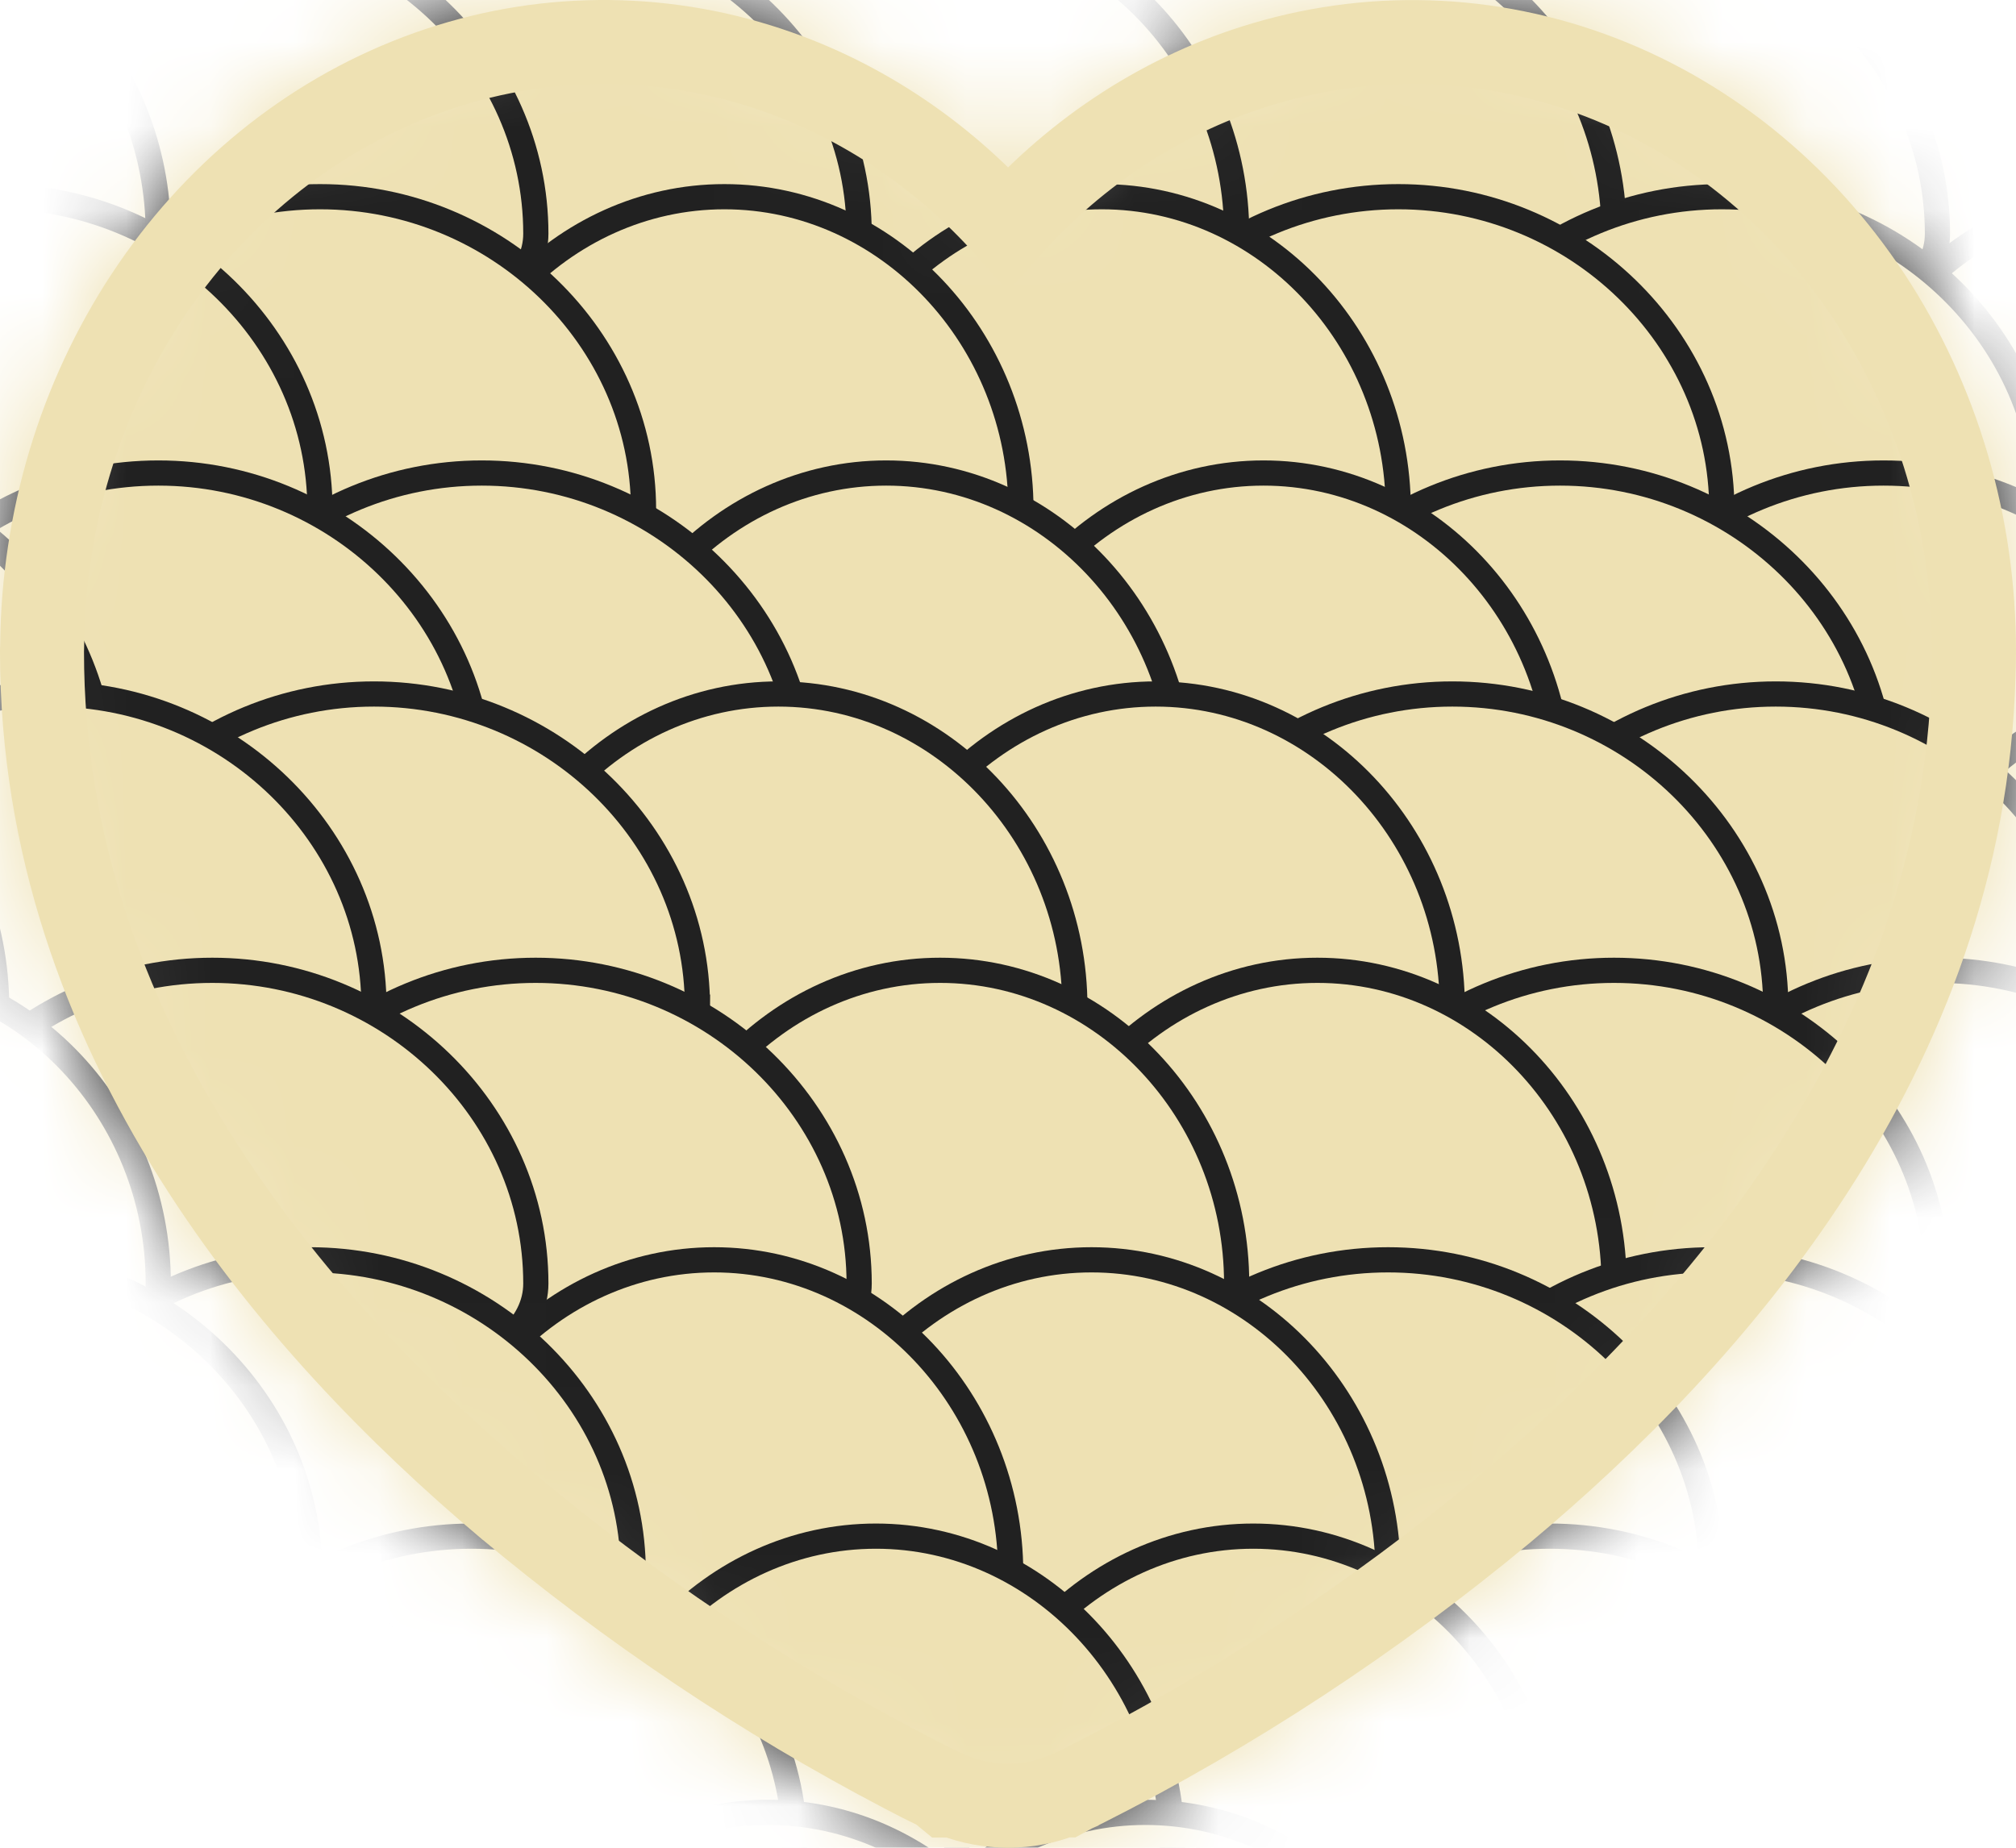 <svg width="24" height="22" viewBox="0 0 24 22" fill="none" xmlns="http://www.w3.org/2000/svg">
<mask id="mask0_4745_13724" style="mask-type:alpha" maskUnits="userSpaceOnUse" x="0" y="0" width="24" height="22">
<path d="M17.897 17.982L17.898 17.981C20.381 15.906 23.372 12.532 23.494 8.044C23.551 6.532 23.169 5.035 22.4 3.766C21.629 2.496 20.506 1.515 19.185 0.972C17.862 0.428 16.414 0.353 15.048 0.758C13.881 1.104 12.831 1.784 12.001 2.716C11.191 1.806 10.171 1.136 9.036 0.782C7.704 0.367 6.285 0.411 4.978 0.908C3.671 1.404 2.544 2.325 1.746 3.538C0.949 4.749 0.516 6.194 0.502 7.676L0.5 7.748L0.5 7.748V7.76C0.5 12.343 3.514 15.795 6.025 17.915L6.027 17.916C7.499 19.149 9.086 20.212 10.761 21.089C10.9 21.163 11.04 21.234 11.181 21.301L11.276 21.379H11.357C11.563 21.459 11.781 21.5 12.002 21.5C12.223 21.5 12.441 21.458 12.646 21.377H12.675L12.78 21.32L12.789 21.316C12.79 21.315 12.791 21.315 12.793 21.314C12.81 21.306 12.856 21.286 12.903 21.261C14.672 20.367 16.347 19.268 17.897 17.982Z" fill="#212121" stroke="#F9F8F4"/>
</mask>
<g mask="url(#mask0_4745_13724)">
<path d="M29.484 -0.508C29.484 1.538 22.424 1.538 22.424 -0.508C22.424 -2.554 24.017 -4.237 25.954 -4.237C27.89 -4.237 29.484 -2.554 29.484 -0.508Z" fill="#EEE1B3" stroke="#212121" stroke-width="0.3" stroke-miterlimit="10"/>
<path d="M24.991 -0.508C24.991 1.538 17.289 1.538 17.289 -0.508C17.289 -2.554 19.027 -4.237 21.14 -4.237C23.253 -4.237 24.991 -2.554 24.991 -0.508H24.991Z" fill="#EEE1B3" stroke="#212121" stroke-width="0.3" stroke-miterlimit="10"/>
<path d="M26.917 2.782C26.917 4.827 19.215 4.827 19.215 2.782C19.215 0.736 20.953 -0.947 23.066 -0.947C25.178 -0.947 26.917 0.736 26.917 2.782H26.917Z" fill="#EEE1B3" stroke="#212121" stroke-width="0.3" stroke-miterlimit="10"/>
<path d="M21.14 -0.508C21.14 1.538 13.438 1.538 13.438 -0.508C13.438 -2.553 15.177 -4.237 17.29 -4.237C19.402 -4.237 21.14 -2.553 21.14 -0.508Z" fill="#EEE1B3" stroke="#212121" stroke-width="0.3" stroke-miterlimit="10"/>
<path d="M23.065 2.782C23.065 4.827 15.363 4.827 15.363 2.782C15.363 0.736 17.102 -0.947 19.214 -0.947C21.327 -0.947 23.065 0.736 23.065 2.782Z" fill="#EEE1B3" stroke="#212121" stroke-width="0.3" stroke-miterlimit="10"/>
<path d="M17.289 -0.508C17.289 1.538 10.229 1.538 10.229 -0.508C10.229 -2.554 11.822 -4.237 13.758 -4.237C15.695 -4.237 17.289 -2.554 17.289 -0.508Z" fill="#EEE1B3" stroke="#212121" stroke-width="0.3" stroke-miterlimit="10"/>
<path d="M19.215 2.782C19.215 4.827 12.154 4.827 12.154 2.782C12.154 0.736 13.748 -0.947 15.684 -0.947C17.621 -0.947 19.215 0.736 19.215 2.782Z" fill="#EEE1B3" stroke="#212121" stroke-width="0.3" stroke-miterlimit="10"/>
<path d="M12.796 -0.508C12.796 1.538 5.736 1.538 5.736 -0.508C5.736 -2.554 7.33 -4.237 9.266 -4.237C11.203 -4.237 12.796 -2.554 12.796 -0.508Z" fill="#EEE1B3" stroke="#212121" stroke-width="0.3" stroke-miterlimit="10"/>
<path d="M14.722 2.782C14.722 4.827 7.662 4.827 7.662 2.782C7.662 0.736 9.256 -0.947 11.192 -0.947C13.129 -0.947 14.722 0.736 14.722 2.782Z" fill="#EEE1B3" stroke="#212121" stroke-width="0.3" stroke-miterlimit="10"/>
<path d="M8.304 -0.508C8.304 1.538 0.602 1.538 0.602 -0.508C0.602 -2.554 2.34 -4.237 4.452 -4.237C6.565 -4.237 8.303 -2.554 8.303 -0.508H8.304Z" fill="#EEE1B3" stroke="#212121" stroke-width="0.3" stroke-miterlimit="10"/>
<path d="M10.228 2.782C10.228 4.827 2.526 4.827 2.526 2.782C2.526 0.736 4.265 -0.947 6.377 -0.947C8.49 -0.947 10.228 0.736 10.228 2.782H10.228Z" fill="#EEE1B3" stroke="#212121" stroke-width="0.3" stroke-miterlimit="10"/>
<path d="M4.452 -0.508C4.452 1.538 -3.25 1.538 -3.25 -0.508C-3.25 -2.553 -1.511 -4.237 0.601 -4.237C2.714 -4.237 4.452 -2.553 4.452 -0.508Z" fill="#EEE1B3" stroke="#212121" stroke-width="0.3" stroke-miterlimit="10"/>
<path d="M6.379 2.782C6.379 4.827 -1.323 4.827 -1.323 2.782C-1.323 0.736 0.415 -0.947 2.528 -0.947C4.64 -0.947 6.379 0.736 6.379 2.782Z" fill="#EEE1B3" stroke="#212121" stroke-width="0.3" stroke-miterlimit="10"/>
<path d="M-0.04 -0.508C-0.04 1.538 -7.101 1.538 -7.101 -0.508C-7.101 -2.553 -5.507 -4.237 -3.57 -4.237C-1.634 -4.237 -0.04 -2.553 -0.04 -0.508Z" fill="#EEE1B3" stroke="#212121" stroke-width="0.3" stroke-miterlimit="10"/>
<path d="M1.884 2.782C1.884 4.827 -5.176 4.827 -5.176 2.782C-5.176 0.736 -3.582 -0.947 -1.646 -0.947C0.291 -0.947 1.884 0.736 1.884 2.782Z" fill="#EEE1B3" stroke="#212121" stroke-width="0.3" stroke-miterlimit="10"/>
<path d="M28.841 6.071C28.841 8.116 21.781 8.116 21.781 6.071C21.781 4.025 23.375 2.342 25.311 2.342C27.248 2.342 28.841 4.025 28.841 6.071Z" fill="#EEE1B3" stroke="#212121" stroke-width="0.3" stroke-miterlimit="10"/>
<path d="M30.766 9.361C30.766 11.406 23.706 11.406 23.706 9.361C23.706 7.315 25.299 5.632 27.236 5.632C29.173 5.632 30.766 7.315 30.766 9.361Z" fill="#EEE1B3" stroke="#212121" stroke-width="0.3" stroke-miterlimit="10"/>
<path d="M24.349 6.071C24.349 8.116 16.646 8.116 16.646 6.071C16.646 4.025 18.385 2.342 20.497 2.342C22.61 2.342 24.348 4.025 24.348 6.071H24.349Z" fill="#EEE1B3" stroke="#212121" stroke-width="0.3" stroke-miterlimit="10"/>
<path d="M26.274 9.361C26.274 11.406 18.572 11.406 18.572 9.361C18.572 7.315 20.311 5.632 22.423 5.632C24.536 5.632 26.274 7.315 26.274 9.361H26.274Z" fill="#EEE1B3" stroke="#212121" stroke-width="0.3" stroke-miterlimit="10"/>
<path d="M20.498 6.071C20.498 8.116 12.796 8.116 12.796 6.071C12.796 4.025 14.534 2.342 16.647 2.342C18.76 2.342 20.498 4.025 20.498 6.071Z" fill="#EEE1B3" stroke="#212121" stroke-width="0.3" stroke-miterlimit="10"/>
<path d="M22.423 9.361C22.423 11.406 14.721 11.406 14.721 9.361C14.721 7.315 16.459 5.632 18.572 5.632C20.684 5.632 22.423 7.315 22.423 9.361Z" fill="#EEE1B3" stroke="#212121" stroke-width="0.3" stroke-miterlimit="10"/>
<path d="M16.646 6.071C16.646 8.116 9.586 8.116 9.586 6.071C9.586 4.025 11.179 2.342 13.116 2.342C15.052 2.342 16.646 4.025 16.646 6.071Z" fill="#EEE1B3" stroke="#212121" stroke-width="0.3" stroke-miterlimit="10"/>
<path d="M18.572 9.361C18.572 11.406 11.512 11.406 11.512 9.361C11.512 7.315 13.105 5.632 15.042 5.632C16.978 5.632 18.572 7.315 18.572 9.361Z" fill="#EEE1B3" stroke="#212121" stroke-width="0.3" stroke-miterlimit="10"/>
<path d="M12.154 6.071C12.154 8.116 5.094 8.116 5.094 6.071C5.094 4.025 6.687 2.342 8.624 2.342C10.56 2.342 12.154 4.025 12.154 6.071Z" fill="#EEE1B3" stroke="#212121" stroke-width="0.3" stroke-miterlimit="10"/>
<path d="M14.08 9.361C14.08 11.406 7.02 11.406 7.02 9.361C7.02 7.315 8.613 5.632 10.55 5.632C12.486 5.632 14.08 7.315 14.08 9.361Z" fill="#EEE1B3" stroke="#212121" stroke-width="0.3" stroke-miterlimit="10"/>
<path d="M7.661 6.071C7.661 8.116 -0.041 8.116 -0.041 6.071C-0.041 4.025 1.697 2.342 3.81 2.342C5.922 2.342 7.661 4.025 7.661 6.071H7.661Z" fill="#EEE1B3" stroke="#212121" stroke-width="0.3" stroke-miterlimit="10"/>
<path d="M9.586 9.361C9.586 11.406 1.884 11.406 1.884 9.361C1.884 7.315 3.622 5.632 5.735 5.632C7.847 5.632 9.586 7.315 9.586 9.361H9.586Z" fill="#EEE1B3" stroke="#212121" stroke-width="0.3" stroke-miterlimit="10"/>
<path d="M3.809 6.071C3.809 8.116 -3.893 8.116 -3.893 6.071C-3.893 4.025 -2.154 2.342 -0.041 2.342C2.071 2.342 3.809 4.025 3.809 6.071Z" fill="#EEE1B3" stroke="#212121" stroke-width="0.3" stroke-miterlimit="10"/>
<path d="M5.736 9.361C5.736 11.406 -1.966 11.406 -1.966 9.361C-1.966 7.315 -0.227 5.632 1.885 5.632C3.998 5.632 5.736 7.315 5.736 9.361Z" fill="#EEE1B3" stroke="#212121" stroke-width="0.3" stroke-miterlimit="10"/>
<path d="M1.242 9.361C1.242 11.406 -5.818 11.406 -5.818 9.361C-5.818 7.315 -4.225 5.632 -2.288 5.632C-0.351 5.632 1.242 7.315 1.242 9.361Z" fill="#EEE1B3" stroke="#212121" stroke-width="0.3" stroke-miterlimit="10"/>
<path d="M29.484 11.992C29.484 14.037 22.424 14.037 22.424 11.992C22.424 9.946 24.017 8.263 25.954 8.263C27.89 8.263 29.484 9.946 29.484 11.992Z" fill="#EEE1B3" stroke="#212121" stroke-width="0.3" stroke-miterlimit="10"/>
<path d="M24.991 11.992C24.991 14.037 17.289 14.037 17.289 11.992C17.289 9.946 19.027 8.263 21.14 8.263C23.253 8.263 24.991 9.946 24.991 11.992H24.991Z" fill="#EEE1B3" stroke="#212121" stroke-width="0.3" stroke-miterlimit="10"/>
<path d="M26.917 15.282C26.917 17.327 19.215 17.327 19.215 15.282C19.215 13.236 20.953 11.553 23.066 11.553C25.178 11.553 26.917 13.236 26.917 15.282H26.917Z" fill="#EEE1B3" stroke="#212121" stroke-width="0.3" stroke-miterlimit="10"/>
<path d="M21.14 11.992C21.14 14.037 13.438 14.037 13.438 11.992C13.438 9.946 15.177 8.263 17.29 8.263C19.402 8.263 21.14 9.946 21.14 11.992Z" fill="#EEE1B3" stroke="#212121" stroke-width="0.3" stroke-miterlimit="10"/>
<path d="M23.065 15.282C23.065 17.327 15.363 17.327 15.363 15.282C15.363 13.236 17.102 11.553 19.214 11.553C21.327 11.553 23.065 13.236 23.065 15.282Z" fill="#EEE1B3" stroke="#212121" stroke-width="0.3" stroke-miterlimit="10"/>
<path d="M17.289 11.992C17.289 14.037 10.229 14.037 10.229 11.992C10.229 9.946 11.822 8.263 13.758 8.263C15.695 8.263 17.289 9.946 17.289 11.992Z" fill="#EEE1B3" stroke="#212121" stroke-width="0.3" stroke-miterlimit="10"/>
<path d="M19.215 15.282C19.215 17.327 12.154 17.327 12.154 15.282C12.154 13.236 13.748 11.553 15.684 11.553C17.621 11.553 19.215 13.236 19.215 15.282Z" fill="#EEE1B3" stroke="#212121" stroke-width="0.3" stroke-miterlimit="10"/>
<path d="M12.796 11.992C12.796 14.037 5.736 14.037 5.736 11.992C5.736 9.946 7.33 8.263 9.266 8.263C11.203 8.263 12.796 9.946 12.796 11.992Z" fill="#EEE1B3" stroke="#212121" stroke-width="0.3" stroke-miterlimit="10"/>
<path d="M14.722 15.282C14.722 17.327 7.662 17.327 7.662 15.282C7.662 13.236 9.256 11.553 11.192 11.553C13.129 11.553 14.722 13.236 14.722 15.282Z" fill="#EEE1B3" stroke="#212121" stroke-width="0.3" stroke-miterlimit="10"/>
<path d="M8.304 11.992C8.304 14.037 0.602 14.037 0.602 11.992C0.602 9.946 2.34 8.263 4.452 8.263C6.565 8.263 8.303 9.946 8.303 11.992H8.304Z" fill="#EEE1B3" stroke="#212121" stroke-width="0.3" stroke-miterlimit="10"/>
<path d="M10.228 15.282C10.228 17.327 2.526 17.327 2.526 15.282C2.526 13.236 4.265 11.553 6.377 11.553C8.49 11.553 10.228 13.236 10.228 15.282H10.228Z" fill="#EEE1B3" stroke="#212121" stroke-width="0.3" stroke-miterlimit="10"/>
<path d="M4.452 11.992C4.452 14.037 -3.25 14.037 -3.25 11.992C-3.25 9.946 -1.511 8.263 0.601 8.263C2.714 8.263 4.452 9.946 4.452 11.992Z" fill="#EEE1B3" stroke="#212121" stroke-width="0.3" stroke-miterlimit="10"/>
<path d="M6.379 15.282C6.379 17.327 -1.323 17.327 -1.323 15.282C-1.323 13.236 0.415 11.553 2.528 11.553C4.64 11.553 6.379 13.236 6.379 15.282Z" fill="#EEE1B3" stroke="#212121" stroke-width="0.3" stroke-miterlimit="10"/>
<path d="M-0.04 11.992C-0.04 14.037 -7.101 14.037 -7.101 11.992C-7.101 9.946 -5.507 8.263 -3.57 8.263C-1.634 8.263 -0.04 9.946 -0.04 11.992Z" fill="#EEE1B3" stroke="#212121" stroke-width="0.3" stroke-miterlimit="10"/>
<path d="M1.884 15.282C1.884 17.327 -5.176 17.327 -5.176 15.282C-5.176 13.236 -3.582 11.553 -1.646 11.553C0.291 11.553 1.884 13.236 1.884 15.282Z" fill="#EEE1B3" stroke="#212121" stroke-width="0.3" stroke-miterlimit="10"/>
<path d="M28.719 18.729C28.719 20.774 21.659 20.774 21.659 18.729C21.659 16.683 23.253 15 25.189 15C27.126 15 28.719 16.683 28.719 18.729Z" fill="#EEE1B3" stroke="#212121" stroke-width="0.3" stroke-miterlimit="10"/>
<path d="M30.644 22.018C30.644 24.064 23.584 24.064 23.584 22.018C23.584 19.973 25.177 18.29 27.114 18.29C29.05 18.29 30.644 19.973 30.644 22.018Z" fill="#EEE1B3" stroke="#212121" stroke-width="0.3" stroke-miterlimit="10"/>
<path d="M24.227 18.729C24.227 20.774 16.524 20.774 16.524 18.729C16.524 16.683 18.263 15 20.375 15C22.488 15 24.226 16.683 24.226 18.729H24.227Z" fill="#EEE1B3" stroke="#212121" stroke-width="0.3" stroke-miterlimit="10"/>
<path d="M26.152 22.018C26.152 24.064 18.45 24.064 18.45 22.018C18.45 19.973 20.189 18.29 22.301 18.29C24.414 18.29 26.152 19.973 26.152 22.018H26.152Z" fill="#EEE1B3" stroke="#212121" stroke-width="0.3" stroke-miterlimit="10"/>
<path d="M20.376 18.729C20.376 20.774 12.674 20.774 12.674 18.729C12.674 16.683 14.412 15 16.525 15C18.637 15 20.376 16.683 20.376 18.729Z" fill="#EEE1B3" stroke="#212121" stroke-width="0.3" stroke-miterlimit="10"/>
<path d="M22.301 22.018C22.301 24.064 14.599 24.064 14.599 22.018C14.599 19.973 16.337 18.29 18.45 18.29C20.562 18.29 22.301 19.973 22.301 22.018Z" fill="#EEE1B3" stroke="#212121" stroke-width="0.3" stroke-miterlimit="10"/>
<path d="M16.524 18.729C16.524 20.774 9.464 20.774 9.464 18.729C9.464 16.683 11.057 15 12.994 15C14.93 15 16.524 16.683 16.524 18.729Z" fill="#EEE1B3" stroke="#212121" stroke-width="0.3" stroke-miterlimit="10"/>
<path d="M18.45 22.018C18.45 24.064 11.39 24.064 11.39 22.018C11.39 19.973 12.983 18.29 14.92 18.29C16.856 18.29 18.45 19.973 18.45 22.018Z" fill="#EEE1B3" stroke="#212121" stroke-width="0.3" stroke-miterlimit="10"/>
<path d="M12.032 18.729C12.032 20.774 4.972 20.774 4.972 18.729C4.972 16.683 6.565 15 8.502 15C10.438 15 12.032 16.683 12.032 18.729Z" fill="#EEE1B3" stroke="#212121" stroke-width="0.3" stroke-miterlimit="10"/>
<path d="M13.958 22.018C13.958 24.064 6.897 24.064 6.897 22.018C6.897 19.973 8.491 18.29 10.428 18.29C12.364 18.29 13.958 19.973 13.958 22.018Z" fill="#EEE1B3" stroke="#212121" stroke-width="0.3" stroke-miterlimit="10"/>
<path d="M7.539 18.729C7.539 20.774 -0.163 20.774 -0.163 18.729C-0.163 16.683 1.575 15 3.688 15C5.8 15 7.539 16.683 7.539 18.729H7.539Z" fill="#EEE1B3" stroke="#212121" stroke-width="0.3" stroke-miterlimit="10"/>
<path d="M9.464 22.018C9.464 24.064 1.762 24.064 1.762 22.018C1.762 19.973 3.5 18.29 5.613 18.29C7.725 18.29 9.464 19.973 9.464 22.018H9.464Z" fill="#EEE1B3" stroke="#212121" stroke-width="0.3" stroke-miterlimit="10"/>
<path d="M3.687 18.729C3.687 20.774 -4.015 20.774 -4.015 18.729C-4.015 16.683 -2.276 15 -0.163 15C1.949 15 3.687 16.683 3.687 18.729Z" fill="#EEE1B3" stroke="#212121" stroke-width="0.3" stroke-miterlimit="10"/>
<path d="M5.614 22.018C5.614 24.064 -2.088 24.064 -2.088 22.018C-2.088 19.973 -0.349 18.29 1.763 18.29C3.876 18.29 5.614 19.973 5.614 22.018Z" fill="#EEE1B3" stroke="#212121" stroke-width="0.3" stroke-miterlimit="10"/>
<path d="M1.12 22.018C1.12 24.064 -5.94 24.064 -5.94 22.018C-5.94 19.973 -4.347 18.29 -2.41 18.29C-0.473 18.29 1.12 19.973 1.12 22.018Z" fill="#EEE1B3" stroke="#212121" stroke-width="0.3" stroke-miterlimit="10"/>
<path d="M29.362 25.308C29.362 27.353 22.302 27.353 22.302 25.308C22.302 23.262 23.895 21.579 25.832 21.579C27.768 21.579 29.362 23.262 29.362 25.308Z" fill="#EEE1B3" stroke="#212121" stroke-width="0.3" stroke-miterlimit="10"/>
<path d="M24.869 25.308C24.869 27.353 17.167 27.353 17.167 25.308C17.167 23.262 18.905 21.579 21.018 21.579C23.131 21.579 24.869 23.262 24.869 25.308H24.869Z" fill="#EEE1B3" stroke="#212121" stroke-width="0.3" stroke-miterlimit="10"/>
<path d="M21.018 25.308C21.018 27.353 13.316 27.353 13.316 25.308C13.316 23.262 15.055 21.579 17.168 21.579C19.28 21.579 21.018 23.262 21.018 25.308Z" fill="#EEE1B3" stroke="#212121" stroke-width="0.3" stroke-miterlimit="10"/>
<path d="M17.167 25.308C17.167 27.353 10.106 27.353 10.106 25.308C10.106 23.262 11.7 21.579 13.636 21.579C15.573 21.579 17.167 23.262 17.167 25.308Z" fill="#EEE1B3" stroke="#212121" stroke-width="0.3" stroke-miterlimit="10"/>
<path d="M12.675 25.308C12.675 27.353 5.614 27.353 5.614 25.308C5.614 23.262 7.208 21.579 9.144 21.579C11.081 21.579 12.675 23.262 12.675 25.308Z" fill="#EEE1B3" stroke="#212121" stroke-width="0.3" stroke-miterlimit="10"/>
<path d="M8.182 25.308C8.182 27.353 0.479 27.353 0.479 25.308C0.479 23.262 2.218 21.579 4.33 21.579C6.443 21.579 8.181 23.262 8.181 25.308H8.182Z" fill="#EEE1B3" stroke="#212121" stroke-width="0.3" stroke-miterlimit="10"/>
<path d="M4.33 25.308C4.33 27.353 -3.372 27.353 -3.372 25.308C-3.372 23.262 -1.633 21.579 0.479 21.579C2.592 21.579 4.33 23.262 4.33 25.308Z" fill="#EEE1B3" stroke="#212121" stroke-width="0.3" stroke-miterlimit="10"/>
</g>
<path d="M17.897 17.982L17.898 17.981C20.381 15.906 23.372 12.532 23.494 8.044C23.551 6.532 23.169 5.035 22.4 3.766C21.629 2.496 20.506 1.515 19.185 0.972C17.862 0.428 16.414 0.353 15.048 0.758C13.881 1.104 12.831 1.784 12.001 2.716C11.191 1.806 10.171 1.136 9.036 0.782C7.704 0.367 6.285 0.411 4.978 0.908C3.671 1.404 2.544 2.325 1.746 3.538C0.949 4.749 0.516 6.194 0.502 7.676L0.5 7.748L0.5 7.748V7.76C0.5 12.343 3.514 15.795 6.025 17.915L6.027 17.916C7.499 19.149 9.086 20.212 10.761 21.089C10.9 21.163 11.04 21.234 11.181 21.301L11.276 21.379H11.357C11.563 21.459 11.781 21.5 12.002 21.5C12.223 21.5 12.441 21.458 12.646 21.377H12.675L12.78 21.32L12.789 21.316C12.79 21.315 12.791 21.315 12.793 21.314C12.81 21.306 12.856 21.286 12.903 21.261C14.672 20.367 16.347 19.268 17.897 17.982Z" stroke="#EEE1B3"/>
</svg>
